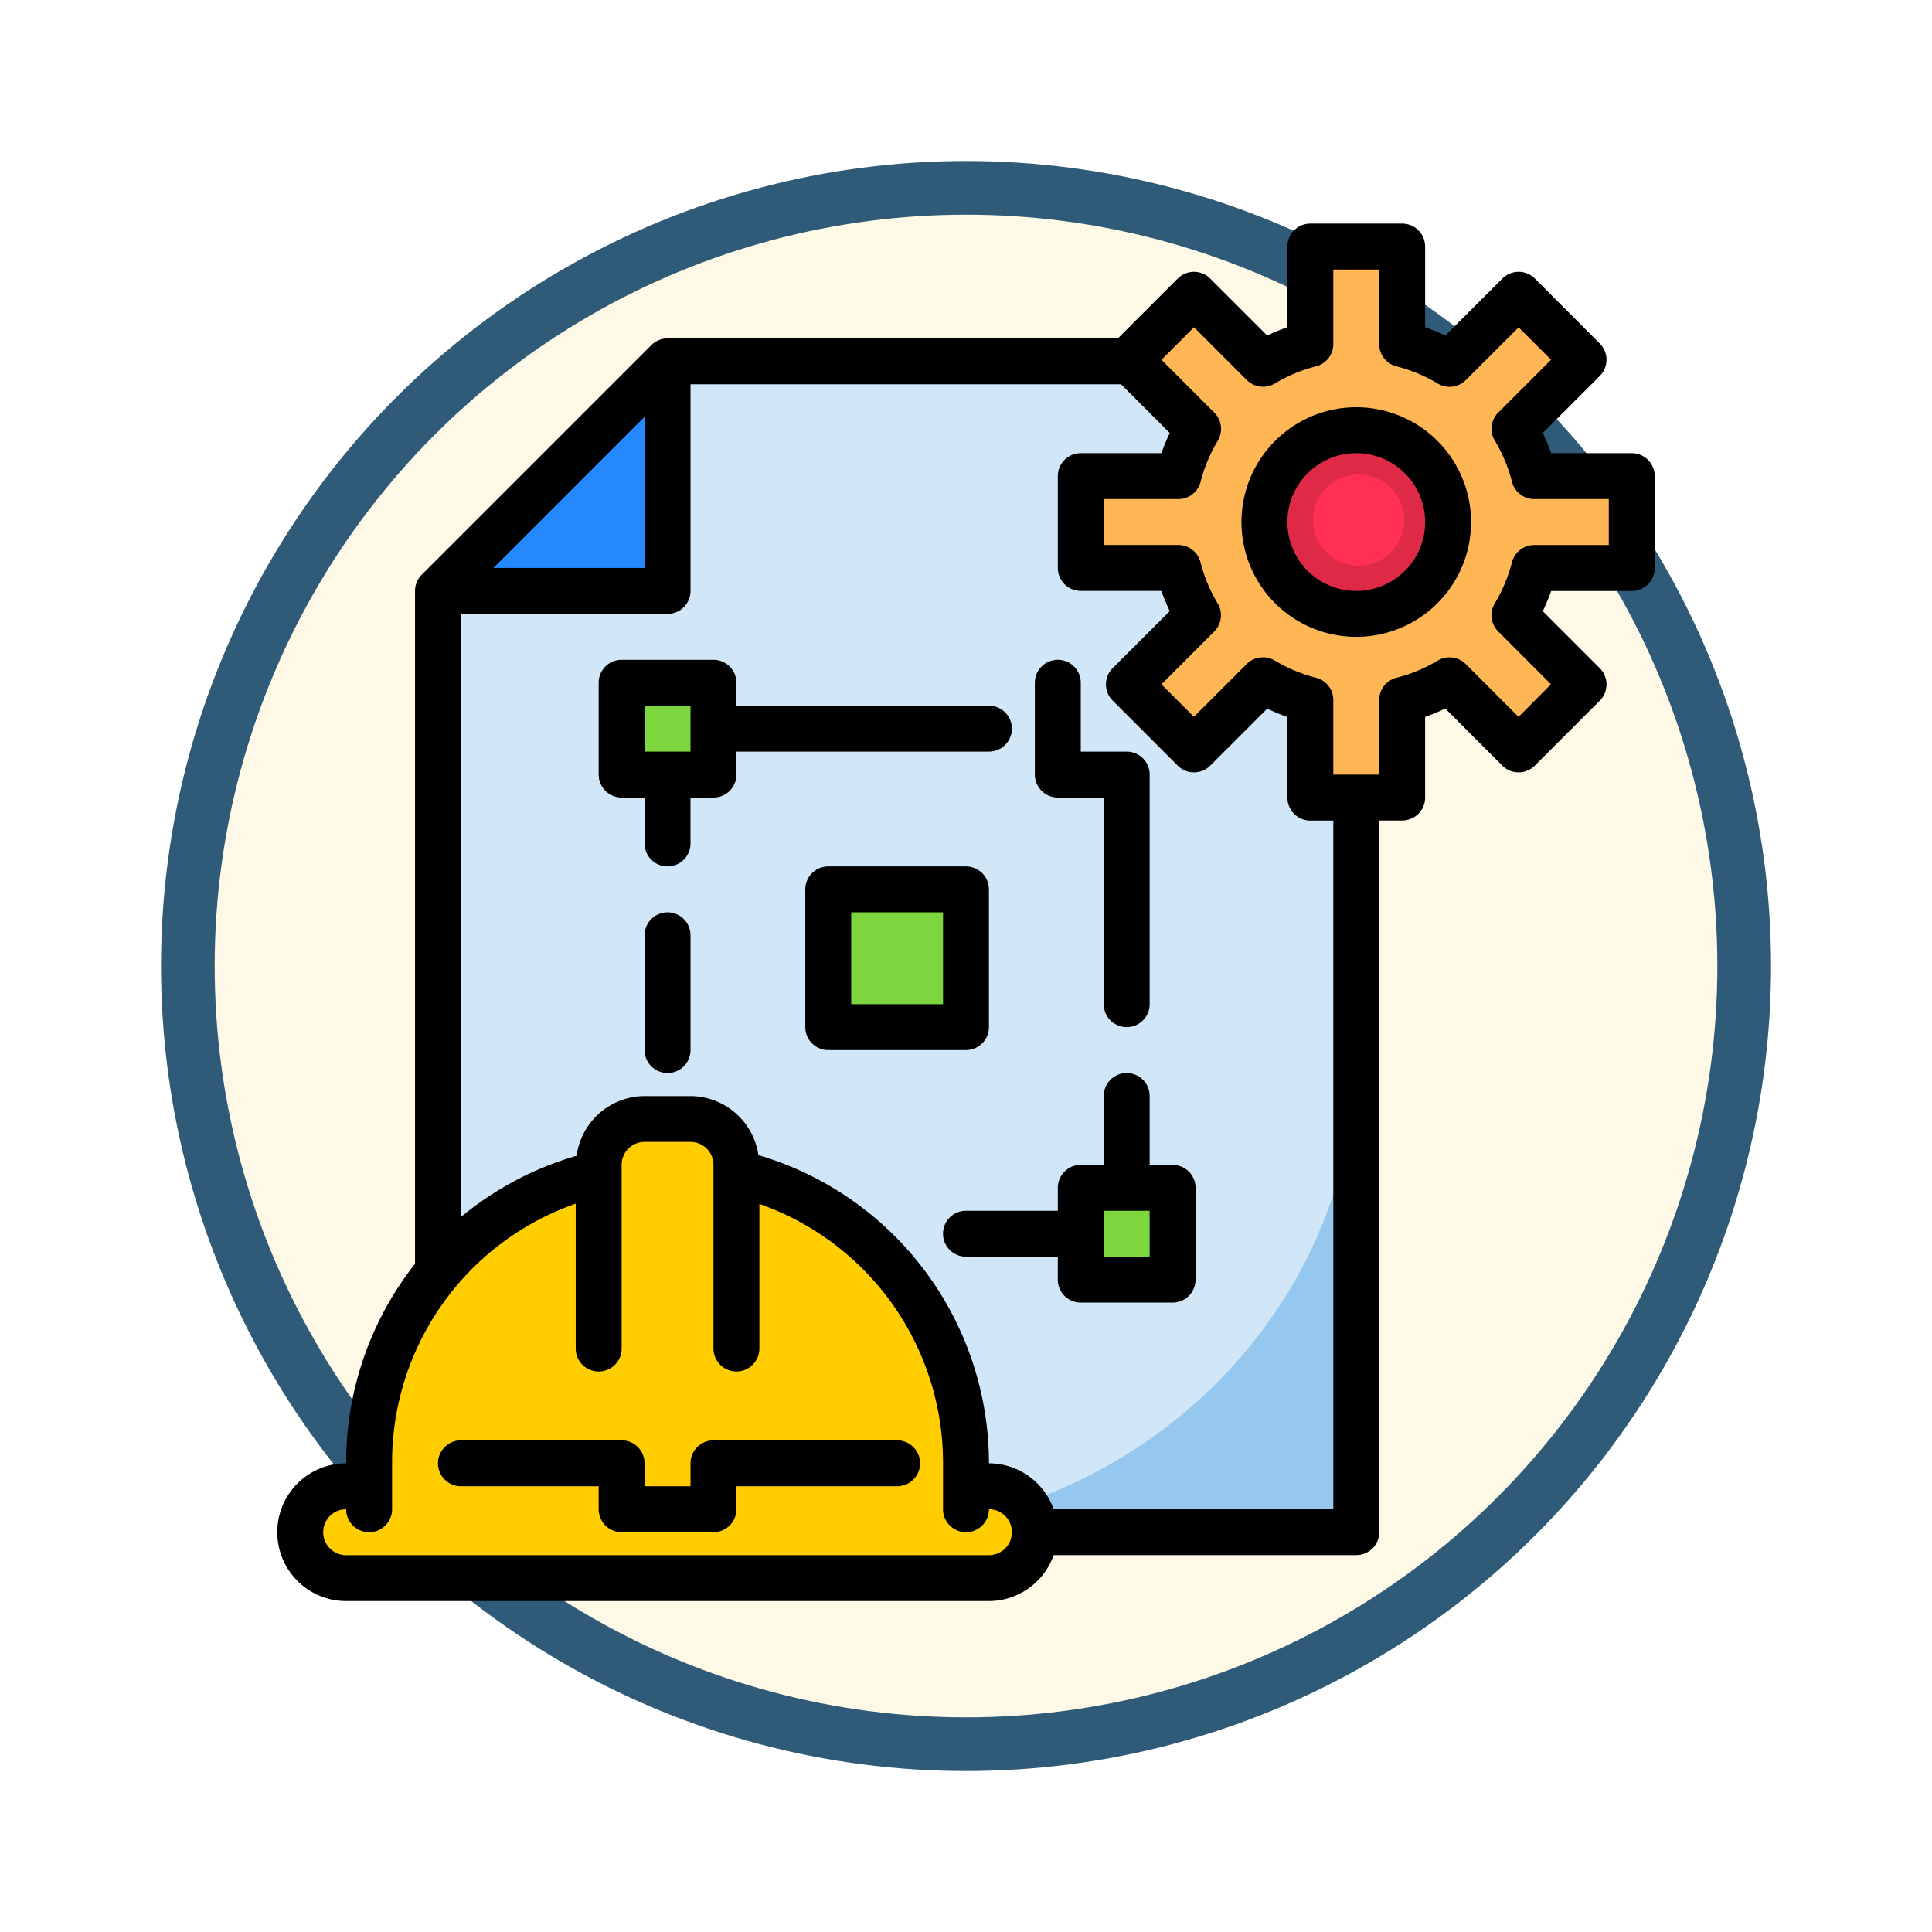 <svg xmlns="http://www.w3.org/2000/svg" xmlns:xlink="http://www.w3.org/1999/xlink" width="108" height="108" viewBox="0 0 108 108">
  <defs>
    <filter id="Ellipse_11513" x="0" y="0" width="108" height="108" filterUnits="userSpaceOnUse">
      <feOffset dy="3" input="SourceAlpha"/>
      <feGaussianBlur stdDeviation="3" result="blur"/>
      <feFlood flood-opacity="0.161"/>
      <feComposite operator="in" in2="blur"/>
      <feComposite in="SourceGraphic"/>
    </filter>
  </defs>
  <g id="Group_1143830" data-name="Group 1143830" transform="translate(-193.194 -342)">
    <g id="Group_1143731" data-name="Group 1143731" transform="translate(0.093 1)">
      <g id="Group_1143472" data-name="Group 1143472" transform="translate(6.202 -815.899)">
        <g transform="matrix(1, 0, 0, 1, 186.9, 1156.9)" filter="url(#Ellipse_11513)">
          <g id="Ellipse_11513-2" data-name="Ellipse 11513" transform="translate(9 6)" fill="#fef9e7" stroke="#2f5b79" stroke-width="3">
            <circle cx="45" cy="45" r="45" stroke="none"/>
            <circle cx="45" cy="45" r="43.5" fill="none"/>
          </g>
        </g>
      </g>
    </g>
    <g id="engineering_2092142" transform="translate(206.694 352.5)">
      <path id="Path_905201" data-name="Path 905201" d="M60.333,73.449H9V20.783L22.036,8h38.3Z" transform="translate(1.983 1.7)" fill="#d1e7f8"/>
      <path id="Path_905202" data-name="Path 905202" d="M21.833,20.833V8L9,20.833Z" transform="translate(1.983 1.7)" fill="#2488ff"/>
      <path id="Path_905203" data-name="Path 905203" d="M62.346,20.966a10.019,10.019,0,0,1-1.1,2.644L65.1,27.473,61.473,31.1,57.61,27.242a10.019,10.019,0,0,1-2.644,1.1V33.8H49.833V28.346a10.019,10.019,0,0,1-2.644-1.1L43.327,31.1l-3.632-3.632,3.863-3.863a10.019,10.019,0,0,1-1.1-2.644H37V15.833h5.454a10.019,10.019,0,0,1,1.1-2.644L39.695,9.327l3.632-3.632L47.19,9.558a10.019,10.019,0,0,1,2.644-1.1V3h5.133V8.454a10.019,10.019,0,0,1,2.644,1.1l3.863-3.863L65.1,9.327,61.242,13.19a10.019,10.019,0,0,1,1.1,2.644H67.8v5.133Z" transform="translate(9.916 0.283)" fill="#ffb655"/>
      <circle id="Ellipse_11566" data-name="Ellipse 11566" cx="5.102" cy="5.102" r="5.102" transform="translate(57.854 12.96)" fill="#df2a47"/>
      <circle id="Ellipse_11567" data-name="Ellipse 11567" cx="2.551" cy="2.551" r="2.551" transform="translate(59.895 16.021)" fill="#ff3051"/>
      <g id="Group_1143829" data-name="Group 1143829" transform="translate(21.25 27.666)">
        <path id="Path_905204" data-name="Path 905204" d="M17,22v5.133h5.133V22Z" transform="translate(-17 -22)" fill="#7ed63e"/>
        <path id="Path_905205" data-name="Path 905205" d="M42.133,49.133V44H37v5.133Z" transform="translate(-11.334 -15.767)" fill="#7ed63e"/>
        <path id="Path_905206" data-name="Path 905206" d="M26,31h7.7v7.7H26Z" transform="translate(-14.45 -19.45)" fill="#7ed63e"/>
      </g>
      <path id="Path_905207" data-name="Path 905207" d="M55.233,38V64.95H27C42.605,64.95,55.233,52.9,55.233,38Z" transform="translate(7.083 10.199)" fill="#96c8ef"/>
      <path id="Path_905208" data-name="Path 905208" d="M41.5,61.533H40.216V60.25A16.7,16.7,0,0,0,27.383,44.016v-.449A2.567,2.567,0,0,0,24.816,41H22.25a2.567,2.567,0,0,0-2.567,2.567v.449A16.683,16.683,0,0,0,6.85,60.25v1.283H5.567a2.567,2.567,0,0,0,0,5.133H41.5a2.567,2.567,0,0,0,0-5.133Z" transform="translate(0.283 11.049)" fill="#ffcd00"/>
      <path id="Path_905209" data-name="Path 905209" d="M50.417,22.833a6.417,6.417,0,1,1,6.417-6.417,6.417,6.417,0,0,1-6.417,6.417Zm0-10.267a3.85,3.85,0,1,0,3.85,3.85A3.85,3.85,0,0,0,50.417,12.567Z" transform="translate(11.899 2.267)"/>
      <path id="Path_905210" data-name="Path 905210" d="M19.283,40.983A1.283,1.283,0,0,1,18,39.7V33.283a1.283,1.283,0,1,1,2.567,0V39.7A1.283,1.283,0,0,1,19.283,40.983Z" transform="translate(4.533 8.5)"/>
      <path id="Path_905211" data-name="Path 905211" d="M37.816,23.567H23.7V22.283A1.283,1.283,0,0,0,22.417,21H17.283A1.283,1.283,0,0,0,16,22.283v5.133A1.283,1.283,0,0,0,17.283,28.7h1.283v2.567a1.283,1.283,0,1,0,2.567,0V28.7h1.283A1.283,1.283,0,0,0,23.7,27.417V26.133H37.816a1.283,1.283,0,0,0,0-2.567ZM21.133,26.133H18.567V23.567h2.567Z" transform="translate(3.966 5.383)"/>
      <path id="Path_905212" data-name="Path 905212" d="M40.133,26.133H37.567v-3.85a1.283,1.283,0,0,0-2.567,0v5.133A1.283,1.283,0,0,0,36.283,28.7H38.85V40.25a1.283,1.283,0,0,0,2.567,0V27.417A1.283,1.283,0,0,0,40.133,26.133Z" transform="translate(9.349 5.383)"/>
      <path id="Path_905213" data-name="Path 905213" d="M34.666,55H24.4a1.283,1.283,0,0,0-1.283,1.283v1.283H20.55V56.283A1.283,1.283,0,0,0,19.267,55H10.283a1.283,1.283,0,1,0,0,2.567h7.7V58.85a1.283,1.283,0,0,0,1.283,1.283H24.4a1.283,1.283,0,0,0,1.283-1.283V57.567h8.983a1.283,1.283,0,0,0,0-2.567Z" transform="translate(1.983 15.016)"/>
      <path id="Path_905214" data-name="Path 905214" d="M77.716,14.833H73.21a11.511,11.511,0,0,0-.468-1.128l3.186-3.188a1.283,1.283,0,0,0,0-1.815L72.3,5.071a1.283,1.283,0,0,0-1.815,0L67.294,8.257a11.512,11.512,0,0,0-1.128-.468V3.283A1.283,1.283,0,0,0,64.883,2H59.749a1.283,1.283,0,0,0-1.283,1.283V7.789a11.512,11.512,0,0,0-1.128.468L54.15,5.071a1.283,1.283,0,0,0-1.815,0L48.99,8.417H23.816a1.283,1.283,0,0,0-.907.376L10.076,21.626a1.283,1.283,0,0,0-.376.907V60.148A17.948,17.948,0,0,0,5.85,71.3a3.85,3.85,0,1,0,0,7.7H41.783A3.85,3.85,0,0,0,45.4,76.432H62.316A1.283,1.283,0,0,0,63.6,75.149V35.366h1.283a1.283,1.283,0,0,0,1.283-1.283V29.577a11.512,11.512,0,0,0,1.128-.468L70.482,32.3a1.283,1.283,0,0,0,1.815,0l3.632-3.632a1.283,1.283,0,0,0,0-1.815l-3.186-3.188a11.508,11.508,0,0,0,.468-1.128h4.506A1.283,1.283,0,0,0,79,21.25V16.116a1.283,1.283,0,0,0-1.283-1.283ZM22.533,12.8V21.25H14.081Zm19.25,63.635H5.85a1.283,1.283,0,1,1,0-2.567,1.283,1.283,0,0,0,2.567,0V71.3A15.319,15.319,0,0,1,18.683,56.785v8.1a1.283,1.283,0,1,0,2.567,0V54.616a1.283,1.283,0,0,1,1.283-1.283H25.1a1.283,1.283,0,0,1,1.283,1.283V64.883a1.283,1.283,0,0,0,2.567,0V56.8A15.342,15.342,0,0,1,39.216,71.3v2.567a1.283,1.283,0,0,0,2.567,0,1.283,1.283,0,1,1,0,2.567Zm19.25-2.567H45.4A3.85,3.85,0,0,0,41.783,71.3,17.966,17.966,0,0,0,28.894,54.071a3.85,3.85,0,0,0-3.795-3.3H22.533a3.85,3.85,0,0,0-3.8,3.337,17.923,17.923,0,0,0-6.469,3.426V23.816h11.55A1.283,1.283,0,0,0,25.1,22.533V10.983H49.17l2.721,2.722a11.511,11.511,0,0,0-.468,1.128H46.916a1.283,1.283,0,0,0-1.283,1.283V21.25a1.283,1.283,0,0,0,1.283,1.283h4.506a11.511,11.511,0,0,0,.468,1.128L48.7,26.849a1.283,1.283,0,0,0,0,1.815L52.336,32.3a1.283,1.283,0,0,0,1.815,0l3.188-3.186a11.511,11.511,0,0,0,1.128.468v4.506a1.283,1.283,0,0,0,1.283,1.283h1.283Zm15.4-53.9H72.262a1.283,1.283,0,0,0-1.242.96,8.644,8.644,0,0,1-.96,2.3,1.283,1.283,0,0,0,.191,1.571L73.2,27.752l-1.813,1.821-2.952-2.952a1.283,1.283,0,0,0-1.571-.191,8.645,8.645,0,0,1-2.31.96,1.283,1.283,0,0,0-.957,1.238V32.8H61.033V28.629a1.283,1.283,0,0,0-.96-1.242,8.645,8.645,0,0,1-2.31-.96,1.283,1.283,0,0,0-1.571.191L53.24,29.569l-1.815-1.813L54.377,24.8a1.283,1.283,0,0,0,.191-1.571,8.644,8.644,0,0,1-.96-2.3,1.283,1.283,0,0,0-1.238-.964H48.2V17.4H52.37a1.283,1.283,0,0,0,1.242-.96,8.644,8.644,0,0,1,.96-2.3,1.283,1.283,0,0,0-.191-1.571L51.43,9.614l1.813-1.821,2.952,2.952a1.283,1.283,0,0,0,1.571.191,8.645,8.645,0,0,1,2.31-.96,1.283,1.283,0,0,0,.957-1.238V4.567H63.6V8.737a1.283,1.283,0,0,0,.96,1.242,8.645,8.645,0,0,1,2.31.96,1.283,1.283,0,0,0,1.571-.191L71.392,7.8,73.206,9.61l-2.952,2.952a1.283,1.283,0,0,0-.191,1.571,8.644,8.644,0,0,1,.96,2.31,1.283,1.283,0,0,0,1.238.957h4.171Z" transform="translate(0)"/>
      <path id="Path_905215" data-name="Path 905215" d="M43.833,44.133H42.55v-3.85a1.283,1.283,0,0,0-2.567,0v3.85H38.7a1.283,1.283,0,0,0-1.283,1.283V46.7H32.283a1.283,1.283,0,1,0,0,2.567h5.133V50.55A1.283,1.283,0,0,0,38.7,51.833h5.133a1.283,1.283,0,0,0,1.283-1.283V45.417A1.283,1.283,0,0,0,43.833,44.133ZM42.55,49.267H39.983V46.7H42.55Z" transform="translate(8.216 10.483)"/>
      <path id="Path_905216" data-name="Path 905216" d="M33.983,40.267h-7.7A1.283,1.283,0,0,1,25,38.983v-7.7A1.283,1.283,0,0,1,26.283,30h7.7a1.283,1.283,0,0,1,1.283,1.283v7.7A1.283,1.283,0,0,1,33.983,40.267ZM27.567,37.7H32.7V32.567H27.567Z" transform="translate(6.516 7.933)"/>
    </g>
  </g>
</svg>
